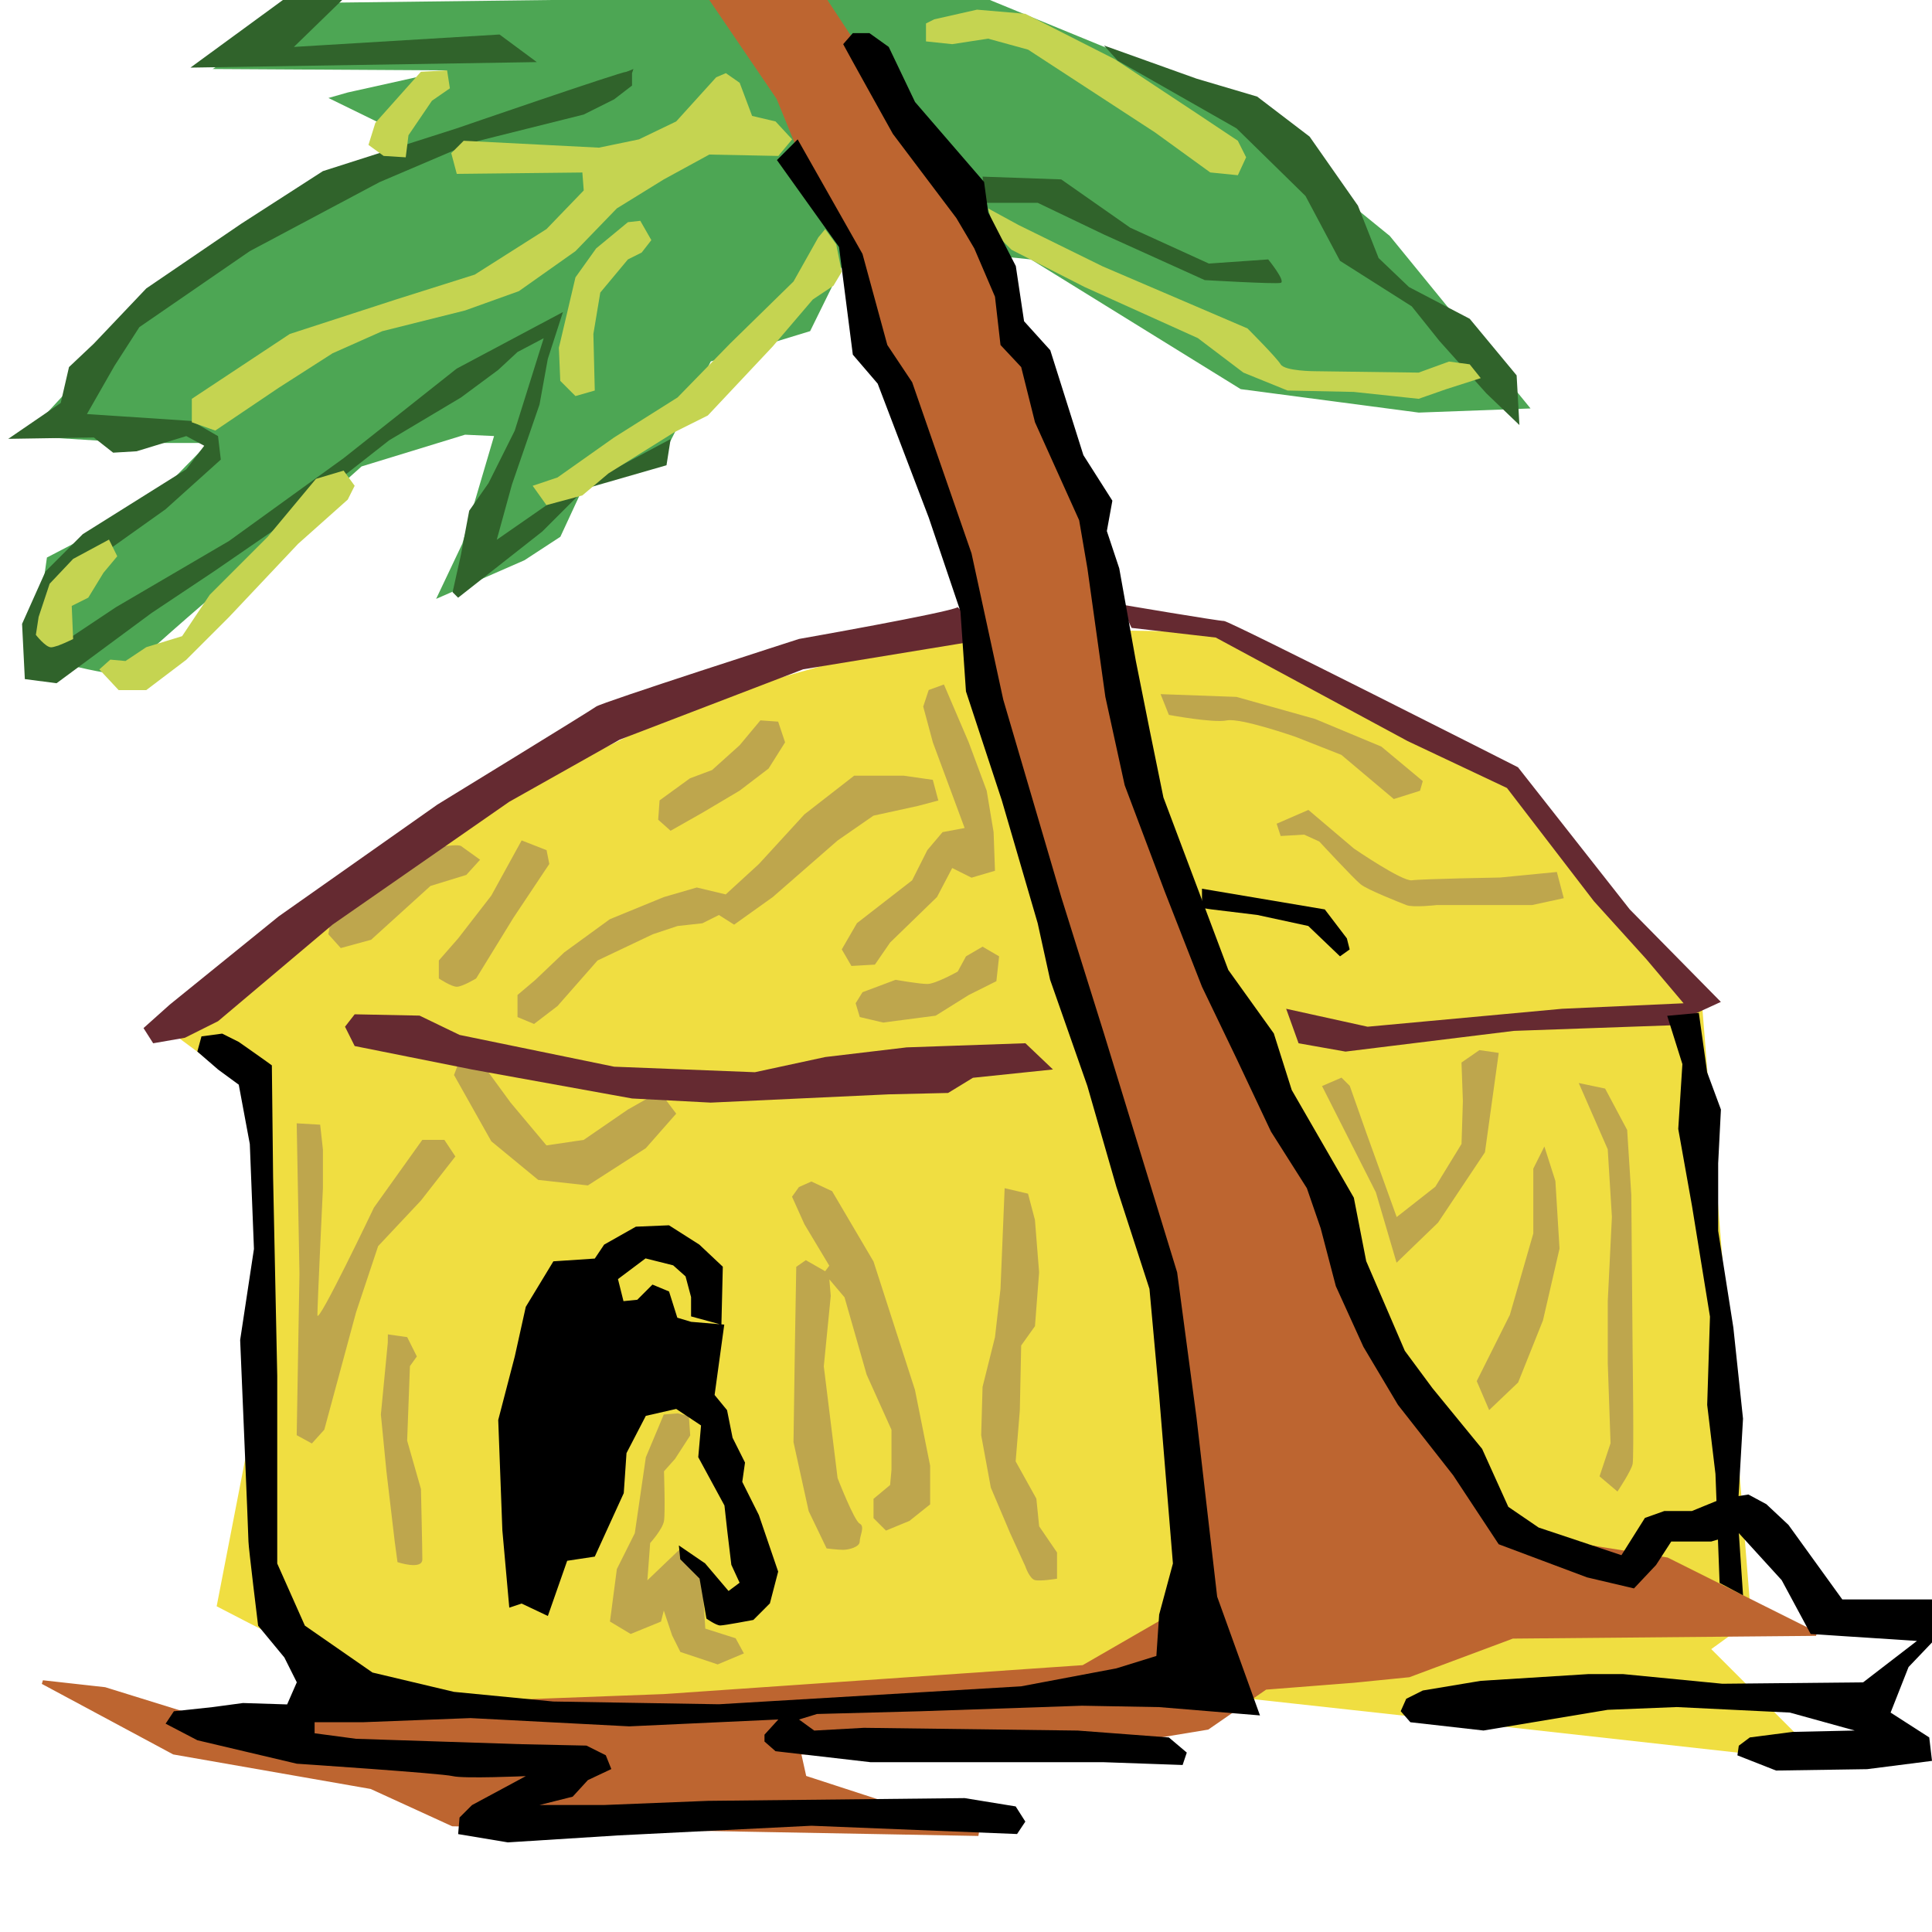 <svg width="500" height="500" viewBox="0 0 500 500"><path d="M247.5 162.5l-65.714 18.57s-81.43 40-84.286 41.787c-2.857 1.786-53.214 44.286-53.214 44.286l12.5 9.286 11.785 4.28-1.07 76.07-11.43 58.93S102.15 439.64 105 440c2.857.357 85.357 4.643 85.357 4.643l110.357-7.5 87.857 9.643 83.58 9.285-29.28-29.28 10.36-7.5-12.85-160.71-48.93-55.71-76.44-39.3z" fill="#f0de41"/><g fill="#bea64d"><path d="M76.786 290.714l.714 38.93-.714 41.785 3.928 2.14L83.93 370l8.213-30.357 5.714-17.143 11.072-11.786 8.92-11.428L115 295h-5.714l-12.5 17.5s-14.643 30.714-14.643 27.857c0-2.857 1.428-32.857 1.428-32.857v-10l-.71-6.43M135 217.5l-7.857 14.286-8.572 11.07-5 5.715v4.65s3.22 2.15 4.65 2.15c1.43 0 5-2.14 5-2.14l9.65-15.71 9.29-13.93-.71-3.57zm-34.643 130l-1.786 18.57 1.43 14.644 2.15 18.215.72 5.35s6.43 2.14 6.43-.72-.36-18.22-.36-18.22l-3.57-12.5.72-19.29 1.79-2.5-2.5-5-5-.71zM260 307.5l-1.07 26.07-1.43 12.5-3.214 12.86-.357 12.5 2.5 13.57 5 11.786 3.92 8.57s1.07 3.215 2.5 3.573c1.43.35 5.71-.36 5.71-.36v-6.79l-4.63-6.78-.72-7.15-5.36-9.65 1.08-13.2.35-16.79 3.57-5 1.07-13.93-1.08-13.57-1.79-6.79zm-53.93 20.357l-.356 20.714-.357 24.65 3.93 17.86 4.642 9.65s2.85.36 4.28.36c1.43 0 4.28-.71 4.28-2.14 0-1.43 1.43-3.93 0-4.64-1.43-.71-5.72-11.78-5.72-11.78l-3.57-28.93 1.8-18.22-.36-4.28 3.93 4.65 5.72 20 6.43 14.28v10.36l-.36 3.93-4.29 3.57v5l3.22 3.22 6.07-2.5 5.36-4.28v-10l-3.93-19.64-10.72-33.21-10.72-18.21-5.36-2.5-3.22 1.43-1.79 2.5 3.21 7.14 6.43 10.72-1.07 1.43-5-2.86zm-34.284 38.213l-4.643 11.073-2.857 19.643-4.643 9.285-1.786 13.58 5.357 3.22 7.857-3.21.72-2.85 2.15 6.43 2.14 4.29 9.65 3.22 6.79-2.85-2.14-3.92-7.85-2.5-1.07-16.79-5.71-3.57-8.21 7.86.72-9.64s3.22-3.57 3.58-5.71c.36-2.14 0-12.86 0-12.86l2.86-3.21 3.93-6.07-.35-5-2.86-.71zm-52.5-147.14c-1.43-.716-10.357 1.07-10.357 1.07l-10.36 5-5 6.43-3.22 4.64-4.65 1.43-.72 4.286 3.21 3.57 7.85-2.142 15.36-13.928 9.28-2.857 3.57-3.93zm14.644 38.57v5.714l4.284 1.786 6.072-4.643 10.357-11.786 14.286-6.78 6.42-2.14 6.43-.71 4.28-2.14 3.93 2.5 10-7.14 16.78-14.64 9.28-6.43 11.43-2.5 5.36-1.42-1.43-5.35-7.5-1.07h-12.86l-12.86 10-11.79 12.86-8.58 7.86-7.5-1.79-8.57 2.5-13.93 5.71-11.79 8.58-7.5 7.14zm62.856-71.07l-5.357 6.427-7.15 6.43-5.72 2.142-7.86 5.71-.36 5 3.21 2.86 8.21-4.65 9.64-5.72 7.5-5.72 4.28-6.79-1.79-5.36z"/><path d="M244.286 177.143l6.428 15 4.643 12.5 1.786 10.714.357 10-6.07 1.786-5-2.5-3.93 7.5-12.143 11.786-3.928 5.71-6.08.35-2.5-4.29 3.93-6.79 14.28-11.08L240 220l3.93-4.643 5.713-1.07-8.214-22.144-2.5-9.286 1.42-4.286zM117.5 278.213l9.643 17.144 12.143 10 12.857 1.43 15-9.644 7.857-8.93-4.286-5.713-8.214 4.643L151.07 295l-9.64 1.43-9.287-11.073-6.786-9.286-3.214-1.78-3.572 1.07zm105.714-21.427l8.572-3.215s6.07 1.08 8.214 1.08c2.143 0 7.857-3.21 7.857-3.21L250 247.5l4.286-2.5 4.285 2.5-.71 6.43-7.14 3.57-8.57 5.357-8.21 1.072-5.36.71-6.07-1.43-1.07-3.57zm77.143-77.143l19.643.714 20.357 5.714 17.143 7.15 10.714 8.93-.714 2.5-6.786 2.14-13.57-11.43-11.787-4.64s-14.286-5-17.857-4.28c-3.57.72-15-1.43-15-1.43zm41.786 101.427l13.928 27.5 5.36 18.216 10.72-10.357 12.15-18.22 3.57-25.72-5-.72-4.64 3.21.36 10-.35 11.07-6.78 11.07-10 7.85-7.86-21.79-4.28-12.15-2.14-2.14m-16.79-65.71l8.22-3.57 11.79 10s12.5 8.57 15 8.21c2.5-.36 22.86-.72 22.86-.72l14.65-1.43 1.79 6.78-8.21 1.78H371.8s-6.074.71-7.86 0c-1.79-.72-10-3.93-11.79-5.36-1.785-1.43-10.713-11.08-10.713-11.08l-3.93-1.79-6.07.36m77.143 63.93l7.5 17.146 1.08 17.5-1.07 21.78v16.07l.72 20.72-2.85 8.57 4.64 3.93s3.58-5.357 3.93-7.14c.36-1.788 0-28.57 0-28.57l-.35-41.07-1.07-16.79-5.71-10.718m-18.58 20.72v16.785l-6.07 21.07-8.57 17.14 3.213 7.5 7.5-7.15 6.43-16.07 4.283-18.57-1.07-17.5-2.85-8.93"/></g><path d="M83.93.714L55 17.857l60.714.357L90 23.93l-5 1.427 16.07 7.857-1.427 9.643S52.143 70 50.357 70.714C48.57 71.43 22.143 96.07 22.143 96.07L8.93 110.358l-2.5 2.5 28.927 1.786H53.93l-15.716 16.07-26.07 13.573-3.573 25.357s23.58 6.786 24.65 4.286c1.07-2.5 46.78-41.074 46.78-41.074l13.57-12.143 26.79-8.214 7.5.35-8.21 27.85-6.78 14.29 22.86-10 9.29-6.07 6.79-14.65 19.64-6.07 12.5-24.65 25.71-7.85 11.42-23.2 45.72 4.64 54.29 33.57 46.08 6.07 28.93-1.07-36.43-44.65-46.07-37.5-61.79-25.35-39.64 1.43 1.07 37.5L192.86 0l-21.07-.357z" fill="#4da654"/><path d="M247.857 157.143c-2.5 1.428-41.07 8.214-41.07 8.214s-51.073 16.43-52.5 17.5c-1.43 1.072-41.073 25.357-41.073 25.357l-41.07 28.93L43.928 260l-6.787 6.07 2.5 3.93 8.22-1.43 8.57-4.284 29.64-25 45.72-31.786 28.57-16.07 47.5-18.216 43.58-7.143-1.78-7.14M91.79 262.5l-2.5 3.214 2.5 5 30.356 6.072 41.428 7.5 20.36 1.07 46.07-2.142 15.36-.357 6.43-3.928 20.715-2.15-7.14-6.79-30.72 1.07-21.07 2.5-18.21 3.93-36.43-1.43-40-8.22-10.36-5zM290 156.43s25.357 4.284 26.786 4.284c1.428 0 76.07 37.857 76.07 37.857l28.93 36.79 23.57 23.93-13.213 6.07-40.357 1.43-43.572 5.36L336.07 270l-3.213-8.93 21.072 4.644 50.35-4.643 31.43-1.42-9.65-11.43-13.57-15L390 203.93l-25.714-12.144L314.643 165l-21.786-2.5" fill="#652a31"/><path d="M183.93-.357l17.5 25.714 9.64 23.572 26.787 60.71L275.714 240l30.715 104.643 1.78 70.714-27.86 16.072-108.57 7.5-123.93 4.64-20.72-6.43-16.07-1.79L45 453.57l51.07 8.93 21.073 9.643 136.07 2.5-29.64-9.643-15.357-5-1.428-6.43 71.07-.713 34.644-5.714 15-10.357L350.357 435l14.286-1.43 26.786-10 78.57-.713-38.57-19.286-42.5-6.78-27.5-41.07-30.36-72.85-25-49.28-19.64-65.71-6.08-44.64-31.79-70-35.71-54.29z" fill="#bd6530" stroke="#bd6530"/><path d="M73.214 0L49.286 17.5l89.643-1.43-9.65-7.14-53.22 3.213 12.86-12.5zm88.93 18.57c-1.43 0-43.93 14.644-43.93 14.644L83.57 44.286 62.5 57.856 37.857 74.644 24.287 88.93 17.857 95l-2.144 9.286-13.57 9.285 22.142-.35 5 3.93 6.07-.36 12.858-3.93 4.643 2.5-4.643 6.08-26.785 16.79-9.644 9.65-6.072 13.58.715 14.29 8.213 1.07 24.643-18.22 16.07-10.71 17.147-11.8 28.214-22.14 18.572-11.07 9.643-7.14 5-4.64 6.78-3.57-7.5 23.93-6.78 13.57-5 7.15-2.15 11.43-2.15 9.65 1.43 1.43 21.79-17.14 11.07-11.07 21.07-6.07 1.07-6.784-32.14 17.14-12.86 8.93 3.93-14.286 7.14-20.72 2.14-11.79 3.92-12.14-27.5 14.64-29.29 23.2L59.28 140 30 157.143l-15 10-4.643-3.572 8.93-15 23.57-16.78 14.286-12.85-.714-6.07-6.79-3.92-27.14-1.79 7.14-12.5 6.43-10L64.64 65l33.57-17.857 24.29-10.357 28.57-7.143 7.86-3.93 4.64-3.57V18.93l.36-1.073m90.356 27.857l20.357.715 17.857 12.5 20.357 9.28 15.357-1.07s4.643 5.71 3.215 6.07c-1.43.35-19.65-.72-19.65-.72L285.71 60.7l-17.148-8.21H255m30.714-40.715l23.93 8.57L325.356 25l13.572 10.357 12.5 17.857 5.356 13.572 7.857 7.5 15.72 8.214 12.14 14.643.72 12.857-8.57-8.214-12.15-13.572-7.14-8.928L346.79 67.5l-8.93-16.786-17.86-17.5-30.714-17.5" fill="#30632b"/><g fill="#c5d451"><path d="M108.93 18.57L97.142 31.787 95.357 37.5l3.93 2.857 5.713.357.714-5.714 6.072-8.93 4.643-3.213-.72-4.643M185.35 20L175 31.43l-9.643 4.64L155 38.215l-35-1.785-3.214 3.213L118.214 45l32.5-.357.357 4.643-9.64 10-18.57 11.784-20.36 6.43L75 86.43l-25.357 16.784v6.072l6.07 2.143 16.43-11.08 13.927-8.92 12.86-5.72 21.427-5.36 13.93-5L148.927 65l10.714-11.07 12.15-7.5L183.57 40l17.86.357L205 36.07l-4.286-4.64-6.07-1.43-3.215-8.57-3.58-2.5M28.21 139.643l-9.283 5-6.08 6.428-2.85 8.58-.715 4.65s2.5 3.22 3.928 3.22c1.43 0 5.715-2.14 5.715-2.14l-.36-8.57 4.28-2.14 3.93-6.43 3.57-4.28m-4.64 29.28l5 5.36h7.143l10.358-7.85 11.075-11.07 17.86-18.93L90 129.29l1.786-3.57-2.857-3.93-7.15 2.14-12.5 15-15 15-7.15 10.71-9.29 2.857-5.36 3.57-3.93-.357"/><path d="M162.5 57.5l-8.214 6.786-5.357 7.5L144.64 90l.357 8.57 3.93 3.93 5-1.43-.36-14.64 1.786-10.716 7.143-8.57 3.57-1.787 2.5-3.214-2.857-5zm49.286 3.93l-6.43 11.427L188.93 88.93l-13.573 13.927-16.428 10.357-14.65 10.357-6.43 2.15 3.57 5 9.28-2.5 6.78-5.71 17.14-10.71 8.57-4.28 16.8-17.87 10.36-12.14 5.35-3.57 2.14-3.57-1.43-7.14-2.86-3.92M241.78 5l11.07-2.5 12.5 1.07 23.215 11.787 21.073 13.93 10.715 7.142 2.143 4.28-2.14 4.64-7.144-.72-14.282-10.35-32.86-21.43L255.715 10l-9.285 1.43-6.785-.716V6.07m22.143 58.573l18.927 9.643L310 87.5l11.786 8.93 11.428 4.64 17.143.36 16.786 1.784 7.143-2.5 8.928-2.857-2.857-3.57L375 93.57l-7.857 2.86-26.786-.36s-7.857 0-8.928-1.784C330.35 92.5 322.85 85 322.85 85l-37.5-16.07-21.786-10.716-7.857-4.285 1.786 6.42z"/></g><path d="M70.357 275.714c-1.428-1.07-8.57-6.07-8.57-6.07L57.5 267.5l-5.357.714-1.072 3.93 5.36 4.642 5.36 3.928 2.86 15.357 1.07 27.15-3.57 23.57s2.15 50.72 2.15 52.15c0 1.43 2.5 21.79 2.5 21.79l6.79 8.22 3.22 6.43-2.5 5.72-11.43-.36L55 441.8l-10 1.07-2.14 3.214 8.22 4.29 25.72 6.07s37.5 2.5 40.358 3.214c2.85.714 18.92 0 18.92 0l-13.93 7.5-3.22 3.214-.36 4.29 12.86 2.143L160 475l50-2.5 53.214 2.143 2.143-3.214-2.5-3.93-13.214-2.15-66.43.71-26.784 1.07h-16.79l8.57-2.15 3.93-4.29 6.07-2.86-1.43-3.57-5-2.5-16.78-.36-42.86-1.4-10.72-1.43v-2.86h12.5l27.85-1.07 41.07 2.14 38.59-1.78-3.58 3.93v1.78l2.85 2.5 24.64 2.85h60.36l20.36.72 1.08-3.21-4.64-3.92-23.57-1.78-55.36-.71-12.85.71-3.93-2.86 4.65-1.43 26.79-.71 41.78-1.43 20 .36 26.07 2.15L315 413.21l-5.357-46.428-5-37.5-18.93-61.786-11.07-35.358-15-51.072-8.214-37.856-15.36-44.285-6.43-9.645-6.43-23.572-16.78-29.64-5.36 5.36 16.07 22.5 3.57 27.856 6.43 7.5 13.21 34.643 8.21 24.282 1.43 20.72 9.28 28.21 9.28 31.78 3.22 14.64 9.64 27.5 7.5 26.07 8.57 26.43 2.5 27.5 3.57 43.57-3.56 13.22-.72 10.71-10.36 3.21-24.65 4.65-78.22 4.64-42.86-.71-25.71-2.5-21.07-5-17.5-12.14-7.15-16.07v-48.57l-1.07-51.43z"/><path d="M153.93 325.714l-10.716.715-7.143 11.78-2.85 12.85-4.28 16.43 1.07 28.57 1.79 20L135 415l6.786 3.214 5-14.285 7.143-1.08 7.5-16.43.71-10.36 5-9.64 7.86-1.79 6.43 4.28-.72 8.21 6.78 12.5.71 6.42 1.07 8.93 2.14 4.64-2.86 2.14-6.07-7.15-6.79-4.64.36 3.57 5 5 1.78 10.36s2.5 1.78 3.57 1.78c1.07 0 8.57-1.43 8.57-1.43l4.28-4.29 2.14-8.22-5-14.65-4.29-8.57.71-5-3.22-6.425-1.43-7.14-3.22-3.93 2.5-18.21-8.57-.716-3.58-1.07-2.14-6.786-4.29-1.785-3.93 3.93-3.57.36-1.43-5.71 7.14-5.353 7.14 1.79 3.21 2.86 1.43 5.36v5l7.853 2.14.36-15-6.075-5.72-7.854-5-8.57.36-8.21 4.64zM218.214 11.43c.715 1.427 12.857 23.213 12.857 23.213L247.5 56.43l4.643 7.856 5.357 12.5 1.43 12.5L264.285 95l3.57 14.286 11.43 25.357 2.143 12.5 4.64 33.214 5 22.857 10.36 27.5 9.64 24.643L320 273.93l8.93 18.927 9.284 14.643 3.572 10.357 3.928 15 7.143 15.714 8.93 15 14.284 18.22 11.79 17.86 22.86 8.57 12.15 2.86 5.72-6.07 3.93-6.07h10.36l7.15-2.14 11.07 12.15 7.5 13.93 27.5 1.79-13.93 10.72-36.43.36-25.71-2.5h-8.93L383.22 435l-15 2.5-4.288 2.143-1.43 3.214 2.5 2.857 18.93 2.143 32.14-5.357 17.86-.714 29.28 1.428 16.79 4.643-16.07.357-11.075 1.43-2.857 2.142-.358 2.5 10 3.928 23.57-.357 16.79-2.143-.714-6.07-10-6.43 4.643-11.785 7.5-7.86-1.43-9.64h-23.22l-13.93-19.29-5.72-5.36-4.65-2.5-6.79 1.07-7.85 3.21h-7.14l-5 1.78-6.07 9.64-21.43-7.15-7.85-5.36-6.78-15-12.86-15.72-7.14-9.65-10-23.22-3.2-16.42-16.07-27.86-4.64-14.65-11.78-16.43-16.79-44.64-3.57-17.5-3.57-17.86-4.29-23.93-3.21-9.65 1.43-7.86-7.5-11.79-8.57-27.148-6.78-7.5-2.14-14.284-7.14-13.9-1.07-7.86-17.87-20.7L230 12.14l-5-3.572h-4.286"/><path d="M311.07 230l31.787 5.357 5.714 7.5.72 2.857-2.5 1.786-8.21-7.857-13.21-2.857-11.78-1.43-2.5-.356m128.57 27.143l2.14 15.357 3.57 9.643-.71 13.928v17.5l3.93 25 2.5 23.58-1.42 24.65 1.43 21.07-6.07-3.21-1.07-28.21-2.14-17.86.72-22.85-4.64-28.57-3.57-20 1.07-16.78-3.93-12.5"/></svg>